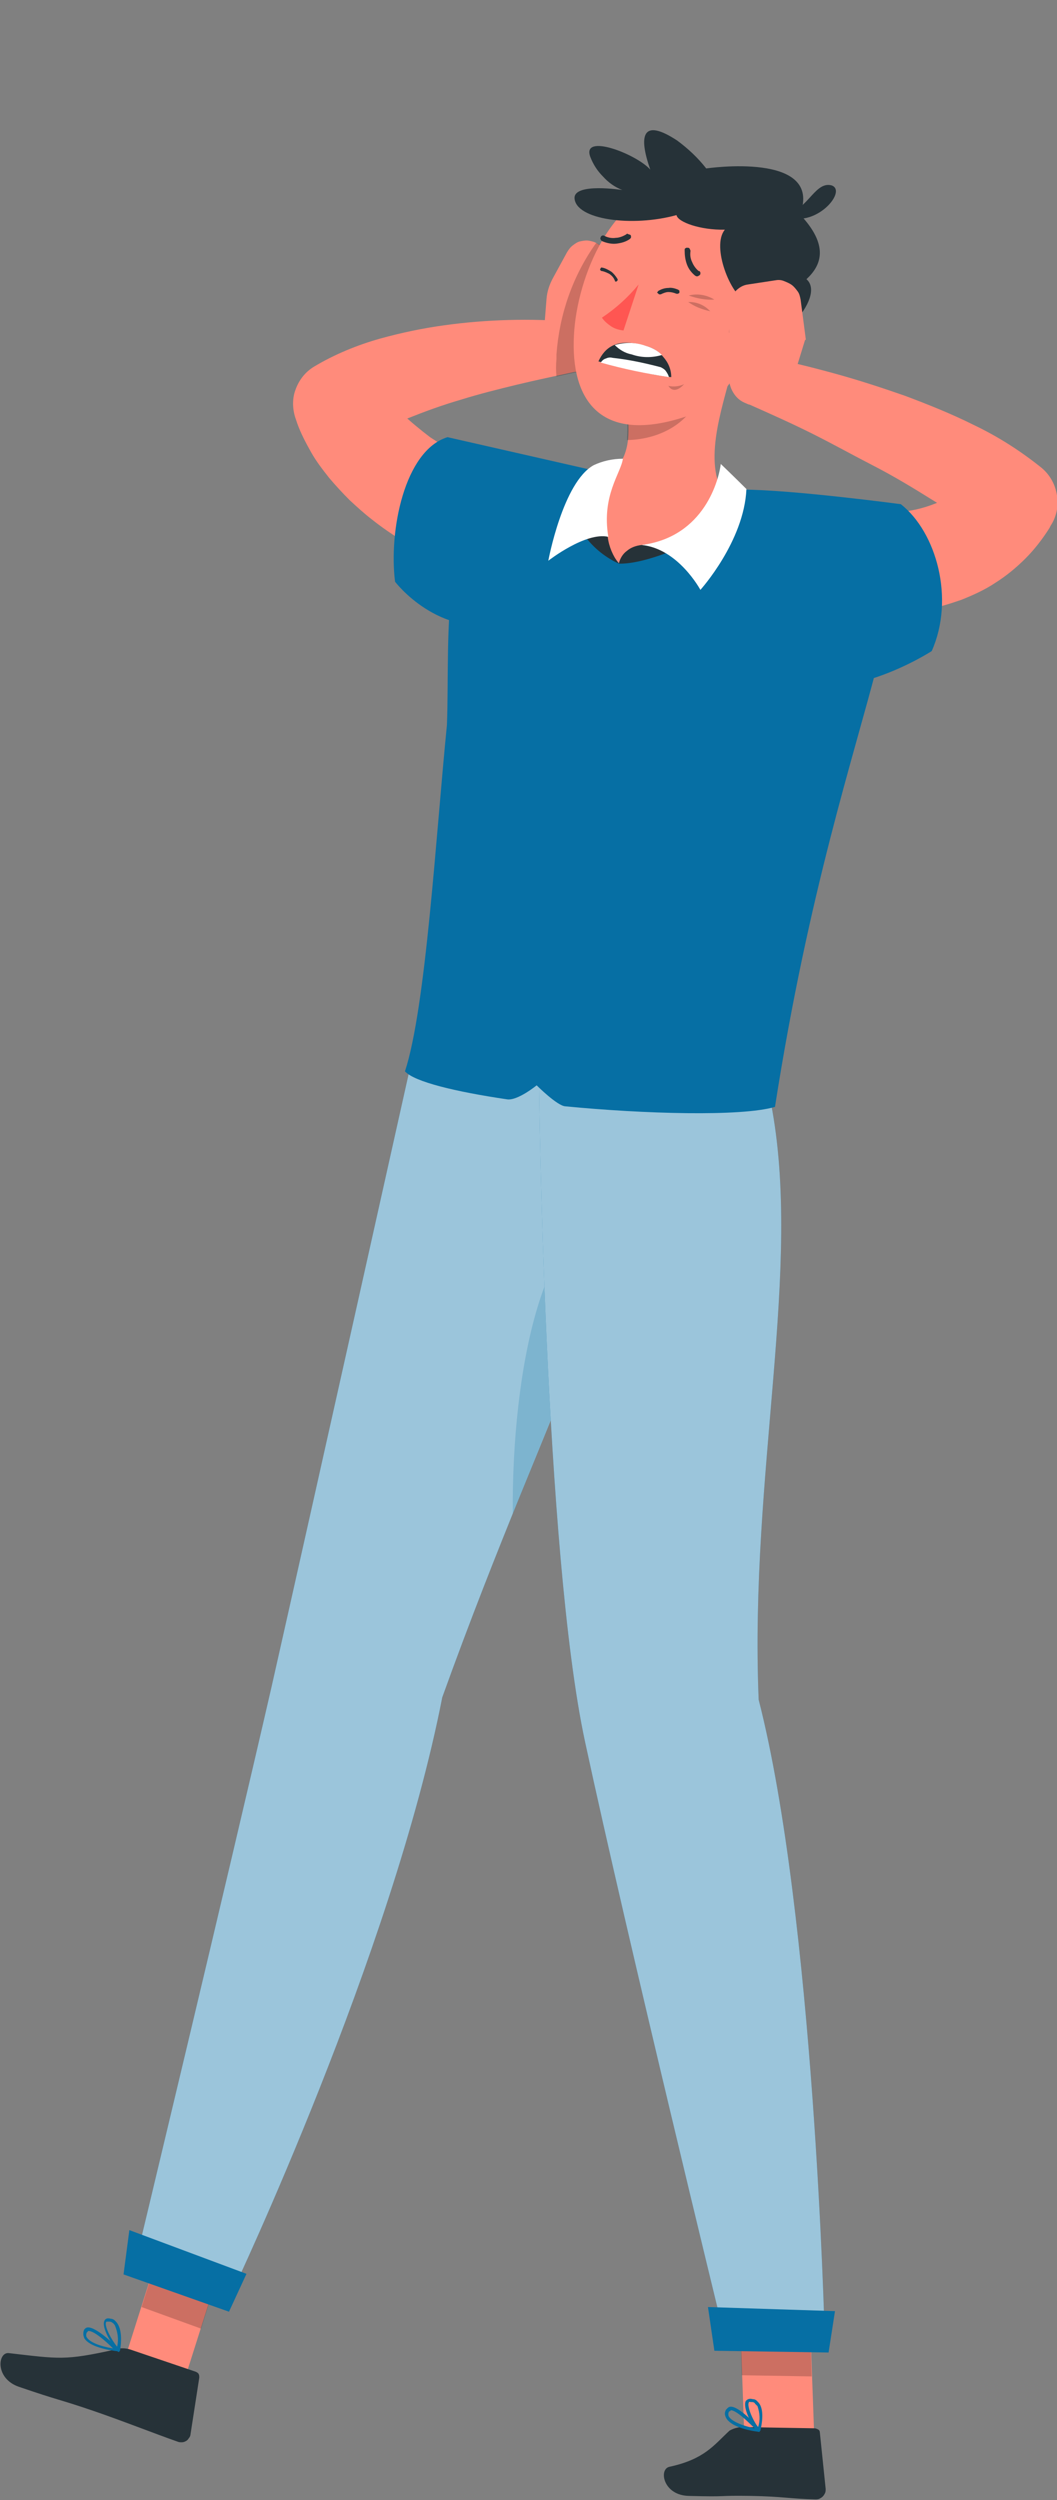 <?xml version="1.0" encoding="utf-8"?>
<!-- Generator: Adobe Illustrator 24.0.1, SVG Export Plug-In . SVG Version: 6.00 Build 0)  -->
<svg version="1.1" id="Слой_1" xmlns="http://www.w3.org/2000/svg" xmlns:xlink="http://www.w3.org/1999/xlink" x="0px" y="0px"
	 viewBox="0 0 181.4 428.9" style="enable-background:new 0 0 181.4 428.9;" xml:space="preserve">
<rect x="0" y="0" width="181.4" height="428.9" fill="#808080" stroke="none"/>
<style type="text/css">
	.st0{fill:#FF8B7B;}
	.st1{fill:#066FA4;}
	.st2{opacity:0.2;enable-background:new    ;}
	.st3{fill:#263238;}
	.st4{opacity:0.6;fill:#FFFFFF;enable-background:new    ;}
	.st5{opacity:0.2;fill:#066FA4;enable-background:new    ;}
	.st6{fill:#FFFFFF;}
	.st7{fill:#FF5652;}
</style>
<path class="st0" d="M80.6,98.4L79.3,98l-1.1-0.4c-0.7-0.3-1.5-0.6-2.2-1c-1.4-0.7-2.8-1.4-4.2-2.2c-2.8-1.6-5.5-3.3-8-5.3
	c-1.3-1-2.5-2.1-3.8-3.3c-1.2-1.2-2.4-2.5-3.5-3.8c-1.1-1.4-2.2-2.8-3.1-4.4c-0.9-1.6-1.8-3.3-2.4-5L50.8,72
	c-0.6-1.6-0.7-3.5-0.1-5.1c0.6-1.7,1.7-3.1,3.2-4c3.5-2.1,7.4-3.7,11.3-4.8c3.6-1,7.4-1.8,11.1-2.3c3.6-0.5,7.3-0.8,11-0.9
	c3.7-0.1,7.3,0,11,0.3c1,0.1,2,0.6,2.7,1.3s1.2,1.7,1.2,2.8c0.1,1-0.2,2.1-0.9,2.9c-0.6,0.8-1.5,1.4-2.5,1.6h-0.2
	c-3.2,0.7-6.6,1.4-9.9,2.2s-6.5,1.6-9.7,2.6c-3.1,0.9-6.1,2-9.1,3.2c-2.6,1.1-5.2,2.5-7.5,4.1l2.9-9.7c1,1.7,2.1,3.2,3.5,4.6
	c1.6,1.5,3.3,2.9,5,4.2c2,1.3,4,2.6,6.1,3.7c1,0.6,2.1,1.1,3.2,1.7l1.6,0.8l1.4,0.6l0.6,0.3c2.1,0.9,3.7,2.6,4.5,4.7s0.8,4.4,0,6.5
	c-0.9,2.1-2.5,3.8-4.6,4.7c-2.1,0.9-4.4,1-6.5,0.2L80.6,98.4z"/>
<path class="st1" d="M102.3,80.8L76.8,75c-7.4,2.3-10.1,16.1-9,24.8c0,0,7.4,9.8,18.9,7.1C99.7,103.9,114.6,83.7,102.3,80.8z"/>
<path class="st0" d="M106.6,44.2l-4.1-2.4c-0.4-0.3-0.9-0.4-1.4-0.5s-1,0-1.5,0.1s-0.9,0.4-1.3,0.7s-0.7,0.7-1,1.2l-2.4,4.4
	c-0.6,1.1-1,2.3-1.1,3.5l-0.5,6.3c-0.1,0.8,0.1,1.7,0.5,2.4s1,1.4,1.7,1.8l1.7,1c0.9,0.5,1.9,0.7,2.8,0.5c1-0.1,1.9-0.6,2.6-1.3
	c2.6-2.8,3.6-7.9,3.6-7.9l2-5.1c0.3-0.8,0.4-1.8,0.1-2.6C108,45.4,107.4,44.7,106.6,44.2z"/>
<path class="st2" d="M106.7,44.2l-4.1-2.4l-0.3-0.1c-4,5.6-6.3,12.2-6.8,19.1c0,0.3,0,0.5,0,0.8c-0.1,1-0.1,2,0,3l3.2-0.7H99
	c0.6-0.1,1.3-0.4,1.8-0.8c0.8-0.2,1.4-0.7,2-1.3c2.6-2.8,3.6-7.9,3.6-7.9l2-5.1c0.3-0.8,0.4-1.8,0.1-2.6
	C108,45.4,107.4,44.7,106.7,44.2z"/>
<path class="st0" d="M30.8,411l-10.2-3.7l7.6-24l10.2,3.7L30.8,411z"/>
<path class="st3" d="M22.4,403.1l11.2,3.8c0.2,0.1,0.4,0.2,0.5,0.4c0.1,0.2,0.1,0.4,0.1,0.6l-1.5,9.7c0,0.2-0.1,0.5-0.3,0.7
	c-0.1,0.2-0.3,0.4-0.5,0.5s-0.4,0.2-0.7,0.2c-0.2,0-0.5,0-0.7-0.1c-4-1.4-9.8-3.7-14.8-5.4c-5.9-2-5.4-1.6-12.4-4
	c-4.2-1.4-3.7-6-1.8-5.8c8.7,1,9.6,1.3,18.2-0.6C20.5,402.8,21.5,402.8,22.4,403.1z"/>
<path class="st2" d="M28.2,383.4l-3.9,12.4l10.2,3.7l3.9-12.4L28.2,383.4z"/>
<path class="st1" d="M20.3,403.4h0.1l0.1-0.1c0-0.1,0-0.1,0-0.2s0-0.1-0.1-0.1c-0.4-0.4-3.9-3.9-5.4-3.7c-0.1,0-0.3,0.1-0.4,0.2
	c-0.1,0.1-0.2,0.2-0.2,0.3c-0.1,0.2-0.1,0.5-0.1,0.7s0.1,0.5,0.2,0.7C15.4,402.6,18.5,403.2,20.3,403.4L20.3,403.4z M15.2,399.9
	c0.9,0,2.8,1.6,4.2,3c-2.4-0.4-4-1.1-4.5-1.9c-0.1-0.1-0.1-0.3-0.1-0.4s0-0.3,0.1-0.4c0-0.1,0-0.1,0.1-0.1
	C15.1,399.9,15.1,399.9,15.2,399.9L15.2,399.9z"/>
<path class="st1" d="M20.3,403.5L20.3,403.5c0.1,0,0.2,0,0.2-0.1c0,0,0-0.1,0.1-0.1c0-0.1,0.6-3-0.4-4.6c-0.1-0.2-0.3-0.4-0.5-0.6
	s-0.5-0.3-0.7-0.3c-0.7-0.2-1,0.1-1.1,0.4c-0.5,1.1,1.3,4.2,2.4,5.2C20.1,403.4,20.2,403.5,20.3,403.5z M18.5,398.3
	c0.1,0,0.2,0,0.3,0c0.2,0,0.4,0.1,0.5,0.2c0.2,0.1,0.3,0.3,0.4,0.4c0.5,1.2,0.7,2.4,0.4,3.7c-1-1.2-2.2-3.5-1.9-4.2l0.1-0.1
	C18.4,398.3,18.4,398.3,18.5,398.3L18.5,398.3z"/>
<path class="st1" d="M75.9,291.2c19.3-53.6,34.4-76.1,32.5-103.9l-38.1-3.8c0,0-16.5,74-23.7,105.9c-7.6,33.1-23.3,98.5-23.3,98.5
	l16.9,4.6C40.2,392.4,67.3,335.3,75.9,291.2z"/>
<path class="st4" d="M75.9,291.2c19.3-53.6,34.4-76.1,32.5-103.9l-38.1-3.8c0,0-16.5,74-23.7,105.9c-7.6,33.1-23.3,98.5-23.3,98.5
	l16.9,4.6C40.2,392.4,67.3,335.3,75.9,291.2z"/>
<path class="st5" d="M106.6,208.7c-3.2,14.2-10,29.5-18.6,51C87.8,235.4,93.3,206.6,106.6,208.7z"/>
<path class="st1" d="M22.2,382.6l-1,7.6l18.1,6.4l3-6.5L22.2,382.6z"/>
<path class="st0" d="M138.9,394.6l0.9,25.2l-12-0.2l-0.9-25.2L138.9,394.6z"/>
<path class="st3" d="M128,416.4l11.8,0.2c0.2,0,0.4,0.1,0.6,0.2c0.2,0.1,0.3,0.3,0.3,0.5l1,9.7c0,0.2,0,0.5-0.1,0.7
	s-0.2,0.4-0.4,0.6s-0.4,0.3-0.6,0.4c-0.2,0.1-0.5,0.1-0.7,0.1c-4.2-0.1-5.6-0.5-11-0.6c-6.3-0.1-3.4,0.2-10.7,0
	c-4.4-0.1-5.2-4.6-3.3-5c6-1.3,7.6-3.7,10.3-6.2C126.1,416.5,127.1,416.3,128,416.4z"/>
<path class="st2" d="M138.9,394.7l0.4,13l-12-0.2l-0.4-13L138.9,394.7z"/>
<path class="st1" d="M130.2,417.2h0.1l0.1-0.1c0,0,0-0.1,0-0.2s0-0.1,0-0.2c-0.4-0.4-3.6-4-5.1-3.8c-0.1,0-0.3,0.1-0.4,0.2
	s-0.2,0.2-0.3,0.3c-0.1,0.2-0.2,0.4-0.2,0.7c0,0.2,0.1,0.5,0.2,0.7C125.4,416.3,128.4,417,130.2,417.2L130.2,417.2z M125.4,413.5
	c0.9,0,2.7,1.7,4.1,3.1c-2.4-0.5-4-1.3-4.4-2c-0.1-0.1-0.1-0.3-0.1-0.4c0-0.2,0-0.3,0.1-0.4c0-0.1,0-0.1,0.1-0.1
	c0,0,0.1-0.1,0.2-0.1h0V413.5z"/>
<path class="st1" d="M130.2,417.2h0.1c0,0,0.1,0,0.1-0.1l0.1-0.1c0-0.1,0.8-3-0.1-4.5c-0.1-0.2-0.3-0.4-0.5-0.6s-0.4-0.3-0.7-0.3
	c-0.7-0.2-1,0.1-1.2,0.3c-0.6,1.1,1,4.2,2,5.2C130.1,417.2,130.1,417.2,130.2,417.2z M128.8,412.1h0.3c0.2,0,0.4,0.1,0.5,0.3
	c0.1,0.1,0.3,0.3,0.4,0.4c0.4,1.2,0.5,2.4,0.1,3.6c-1-1.3-1.9-3.6-1.6-4.2C128.5,412.1,128.6,412,128.8,412.1L128.8,412.1z"/>
<path class="st1" d="M130.2,291.6c-1.6-38.9,7.6-74.1,2.1-102.4l-39.8-3.4c0,0,0.9,80.4,7.9,113c7.3,33.9,23.6,100.7,23.6,100.7
	l17.5,0.3C141.5,399.8,139.7,328.7,130.2,291.6z"/>
<path class="st4" d="M130.2,291.6c-1.6-38.9,7.6-74.1,2.1-102.4l-39.8-3.4c0,0,0.9,80.4,7.9,113c7.3,33.9,23.6,100.7,23.6,100.7
	l17.5,0.3C141.5,399.8,139.7,328.7,130.2,291.6z"/>
<path class="st1" d="M121.5,395.8l1.1,7.5l19.6,0.3l1.1-7.1L121.5,395.8z"/>
<path class="st1" d="M94.2,80.8c9.6-0.7,25,1.3,38.7,4.4c3.1,0.7,6,2,8.5,3.8c2.6,1.8,4.7,4.2,6.4,6.8c1.6,2.7,2.7,5.7,3.2,8.8
	c0.5,3.1,0.3,6.3-0.4,9.3c-4,15.7-11.8,38.9-17.6,76c-5.8,1.7-22.6,1.2-36-0.1c-1.4-0.1-4.9-3.6-4.9-3.6s-3.3,2.7-5.1,2.4
	c-8.8-1.3-15.9-3-17.5-4.8c3.6-11,5.3-40.4,7.2-59.4c0.3-7.5-0.2-18,1.2-26.3C79.3,90.4,82.6,81.7,94.2,80.8z"/>
<path class="st0" d="M125.7,63.1c-1.9,7.4-5.4,17-0.8,22.7c-3.3,5-11,8.8-18.7,10.8c-4.9-5.8-4.3-11.4-2.1-14.7
	c4.5-3.2,3.8-8.1,3.6-11.4L125.7,63.1z"/>
<path class="st3" d="M106.2,96.7c-1-1.3-1.7-2.9-1.9-4.6c-0.2-2.4-4.4-0.8-4.4-0.8C101.4,93.6,103.6,95.5,106.2,96.7z"/>
<path class="st3" d="M106.2,96.7c0.2-0.9,0.7-1.7,1.4-2.2c0.7-0.6,1.6-0.9,2.5-1c2.1-0.3,4.3-0.1,6.3,0.6
	C116.4,94,110.4,96.8,106.2,96.7z"/>
<path class="st2" d="M107.6,70.6c0.1,1.6,0.1,3.3,0,4.9c6.2-0.1,12.3-3.6,13.1-10.4L107.6,70.6z"/>
<path class="st0" d="M131.5,51.8c-3.7,10.1-6.3,17.2-13.6,19.6c-14.9,5-20-2.8-19.4-13.9c0.5-9.9,6.5-24.8,17.8-25.8
	c2.5-0.2,5,0.2,7.3,1.2s4.3,2.6,5.8,4.6s2.5,4.4,2.9,6.8C132.7,47,132.4,49.5,131.5,51.8z"/>
<path class="st3" d="M125.5,60.6c-1.3-5.5,1-8.6,2.5-9c-2.5-0.8-6-9.3-3.6-12.2c-4.2,0.1-8.1-1.3-8.3-2.5
	c-7.6,2.1-17.3,0.8-17.5-2.9c-0.1-2.7,8.2-1.4,8.2-1.4c-1.3-0.5-2.4-1.3-3.3-2.3c-1-1-1.7-2.1-2.2-3.4c-1.5-4.1,7.9-0.5,10.3,2.2
	c-2-5.7-1.5-9,4.6-5c1.9,1.4,3.6,3,5,4.8c0,0,20.2-3,16.1,7.9c5,5.3,3.7,8.7,1.1,11.1C141.9,50.9,133.2,60.8,125.5,60.6z"/>
<path class="st3" d="M134,36.6c4.4,0.4,5.6-5.6,8.7-4.8C145.7,32.8,139.2,40.1,134,36.6z"/>
<path class="st3" d="M115.2,64.7c0,0-3.3-0.2-12.5-2.7c1.1-2.4,3.2-4.1,7.9-2.7c1.3,0.3,2.4,0.9,3.2,1.9
	C114.7,62.2,115.2,63.4,115.2,64.7z"/>
<path class="st6" d="M108.4,60.8c1.7,0.6,3.5,0.6,5.2,0.1c-0.8-0.8-1.8-1.3-2.9-1.6c-1.7-0.6-3.5-0.6-5.2-0.1
	C106.3,60,107.3,60.6,108.4,60.8z"/>
<path class="st6" d="M114.8,64.7c-0.1-0.4-0.3-0.7-0.5-1s-0.5-0.5-0.9-0.7c-2.7-0.7-5.4-1.3-8.2-1.6c-0.4-0.1-0.8-0.1-1.2,0.1
	c-0.4,0.1-0.7,0.4-0.9,0.7C107,63.3,110.9,64.1,114.8,64.7z"/>
<path class="st2" d="M117.4,65.9c0,0-1.6,2-2.7,0.3C115.6,66.4,116.6,66.3,117.4,65.9z"/>
<path class="st2" d="M118.2,50.7c1.5-0.4,3.1-0.1,4.4,0.7C121.1,51.5,119.6,51.2,118.2,50.7z"/>
<path class="st2" d="M118.1,51.8c0.7,0,1.4,0.1,2.1,0.4c0.7,0.3,1.2,0.7,1.7,1.2C120.5,53.1,119.2,52.6,118.1,51.8z"/>
<path class="st0" d="M133.6,61.5c-0.8,1.1-1.7,2-2.8,2.8c-1.1,0.7-2.4,1.2-3.7,1.5c-3.5,0.6-5-2.6-3.7-5.8c1.1-2.8,4.3-6.6,7.7-5.7
	C134.5,55,135.5,58.7,133.6,61.5z"/>
<path class="st7" d="M109.6,48.8c-1.8,2.2-3.9,4.1-6.3,5.7c0.4,0.6,1,1.1,1.6,1.5s1.3,0.6,2.1,0.7L109.6,48.8z"/>
<path class="st3" d="M118.3,42.6c-0.1-0.1-0.2-0.1-0.3-0.1c-0.1,0-0.1,0-0.2,0s-0.1,0.1-0.2,0.1c0,0-0.1,0.1-0.1,0.2
	c0,0.1,0,0.1,0,0.2c0,0.8,0.1,1.6,0.4,2.4c0.3,0.8,0.8,1.4,1.4,1.9c0.1,0,0.1,0.1,0.2,0.1s0.1,0,0.2,0s0.1,0,0.2-0.1
	c0.1,0,0.1-0.1,0.2-0.1c0-0.1,0.1-0.1,0.1-0.2c0-0.1,0-0.1,0-0.2c0-0.1,0-0.1-0.1-0.2c0-0.1-0.1-0.1-0.2-0.1c-0.5-0.4-0.9-1-1.1-1.5
	c-0.3-0.6-0.4-1.2-0.3-1.9c0-0.1,0-0.2-0.1-0.3C118.4,42.7,118.4,42.7,118.3,42.6z"/>
<path class="st3" d="M116.5,50.3c0.1,0,0.1-0.1,0.1-0.2V50v-0.1c0,0,0-0.1-0.1-0.1l-0.1-0.1c-0.5-0.2-1.1-0.4-1.7-0.3
	c-0.6,0-1.2,0.2-1.7,0.5l-0.1,0.1c0,0,0,0.1-0.1,0.1v0.1c0,0,0,0.1,0.1,0.1c0.1,0.1,0.1,0.1,0.2,0.2c0.1,0,0.2,0,0.3,0
	c0.4-0.2,0.9-0.4,1.3-0.4c0.5,0,0.9,0.1,1.4,0.3c0.1,0,0.1,0,0.2,0C116.3,50.4,116.4,50.4,116.5,50.3z"/>
<path class="st3" d="M105.6,48.3c0.1,0,0.1,0,0.2,0l0.1-0.1l0.1-0.1V48v-0.1c-0.3-0.5-0.7-1-1.1-1.3c-0.5-0.3-1-0.6-1.6-0.7h-0.1
	c0,0-0.1,0-0.1,0.1s-0.1,0.1-0.1,0.1v0.1v0.1c0,0,0,0.1,0.1,0.1l0.1,0.1h0.1c0.5,0.1,0.9,0.3,1.3,0.5c0.4,0.3,0.7,0.6,0.9,1.1
	c0,0.1,0.1,0.1,0.1,0.1C105.5,48.3,105.5,48.3,105.6,48.3z"/>
<path class="st3" d="M107.9,40.2c-0.1,0-0.2-0.1-0.2-0.1c-0.1,0-0.2,0-0.2,0.1c-0.5,0.3-1.2,0.6-1.8,0.6c-0.6,0.1-1.3,0-1.9-0.3
	c-0.1,0-0.1-0.1-0.2-0.1s-0.1,0-0.2,0s-0.1,0.1-0.2,0.1c0,0-0.1,0.1-0.1,0.2c-0.1,0.1-0.1,0.3,0,0.4c0,0.1,0.1,0.2,0.3,0.3
	c0.7,0.3,1.6,0.5,2.4,0.4s1.6-0.3,2.3-0.8c0.1-0.1,0.2-0.2,0.2-0.3s0-0.3-0.1-0.4C108.1,40.3,108,40.2,107.9,40.2z"/>
<path class="st0" d="M140.1,87l0.8,0.1l1,0.2c0.7,0.1,1.3,0.2,2,0.3c1.3,0.2,2.7,0.3,4,0.4c2.6,0.2,5.2,0,7.7-0.3
	c2.2-0.3,4.4-1,6.5-2c1.8-0.9,3.5-2.3,4.8-3.9l1.3,10.3c-2.6-2.4-5.3-4.6-8.3-6.4c-3.2-2-6.5-4-10-5.8s-6.9-3.7-10.5-5.5
	s-7.2-3.4-10.8-5h-0.1c-1-0.4-1.7-1.2-2.2-2.2c-0.4-1-0.5-2.1-0.2-3.1s1-1.9,1.9-2.4s2-0.7,3.1-0.5c4.2,0.8,8.2,1.8,12.2,2.9
	c4,1.1,8,2.4,12,3.8c4,1.5,8,3.1,11.8,5c4.2,2,8.1,4.5,11.7,7.4c1.4,1.2,2.3,2.8,2.6,4.7c0.3,1.8-0.1,3.7-1.1,5.2l-0.2,0.4
	c-1.2,1.9-2.6,3.7-4.1,5.2c-1.6,1.6-3.3,3-5.2,4.2c-1.8,1.2-3.8,2.1-5.8,2.9c-2,0.7-4,1.3-6,1.7c-3.9,0.8-7.8,1.1-11.7,0.9
	c-1.9-0.1-3.8-0.2-5.7-0.5c-0.9-0.1-1.9-0.3-2.8-0.5l-1.4-0.3l-0.7-0.2l-0.9-0.2c-2.2-0.5-4.2-1.9-5.4-3.9s-1.6-4.3-1.1-6.6
	c0.5-2.3,1.9-4.2,3.8-5.4c1.9-1.2,4.3-1.7,6.6-1.2L140.1,87z"/>
<path class="st1" d="M127.4,84c8.5,0,27.2,2.5,27.2,2.5c6.1,4.8,9.3,16.2,5.3,25.2c0,0-16.2,10.5-26,3.9
	C122.9,108.1,114.7,84,127.4,84z"/>
<path class="st0" d="M135.8,66l2.4-7.8L125,58c0,0-0.9,5.1,0.5,8.7c0.4,0.9,1,1.7,1.9,2.2s1.9,0.7,2.8,0.5l1.9-0.3
	c0.8-0.1,1.6-0.5,2.2-1C135.1,67.5,135.5,66.8,135.8,66z"/>
<path class="st0" d="M133,48.1l-4.6,0.7c-0.9,0.1-1.7,0.6-2.3,1.3c-0.6,0.7-0.9,1.6-0.9,2.5l-0.1,5.5l13.2,0.2l-0.9-6.9
	c-0.1-0.5-0.2-1-0.5-1.4s-0.6-0.8-1-1.1s-0.9-0.5-1.4-0.7C134,48,133.5,48,133,48.1z"/>
<path class="st6" d="M123.7,79.6c-0.3,2.5-2.7,12.5-13.6,13.9c6.3,0.6,10.1,7.7,10.1,7.7s7.5-8.3,7.9-17.3
	C125.9,81.7,123.7,79.6,123.7,79.6z"/>
<path class="st6" d="M106.9,78.7c-0.3,2.4-3.7,6.3-2.5,13.4c-3.9-0.9-10.3,4.1-10.3,4.1s2.5-13.5,7.8-16.4
	C103.4,79.1,105.1,78.7,106.9,78.7z"/>
</svg>
